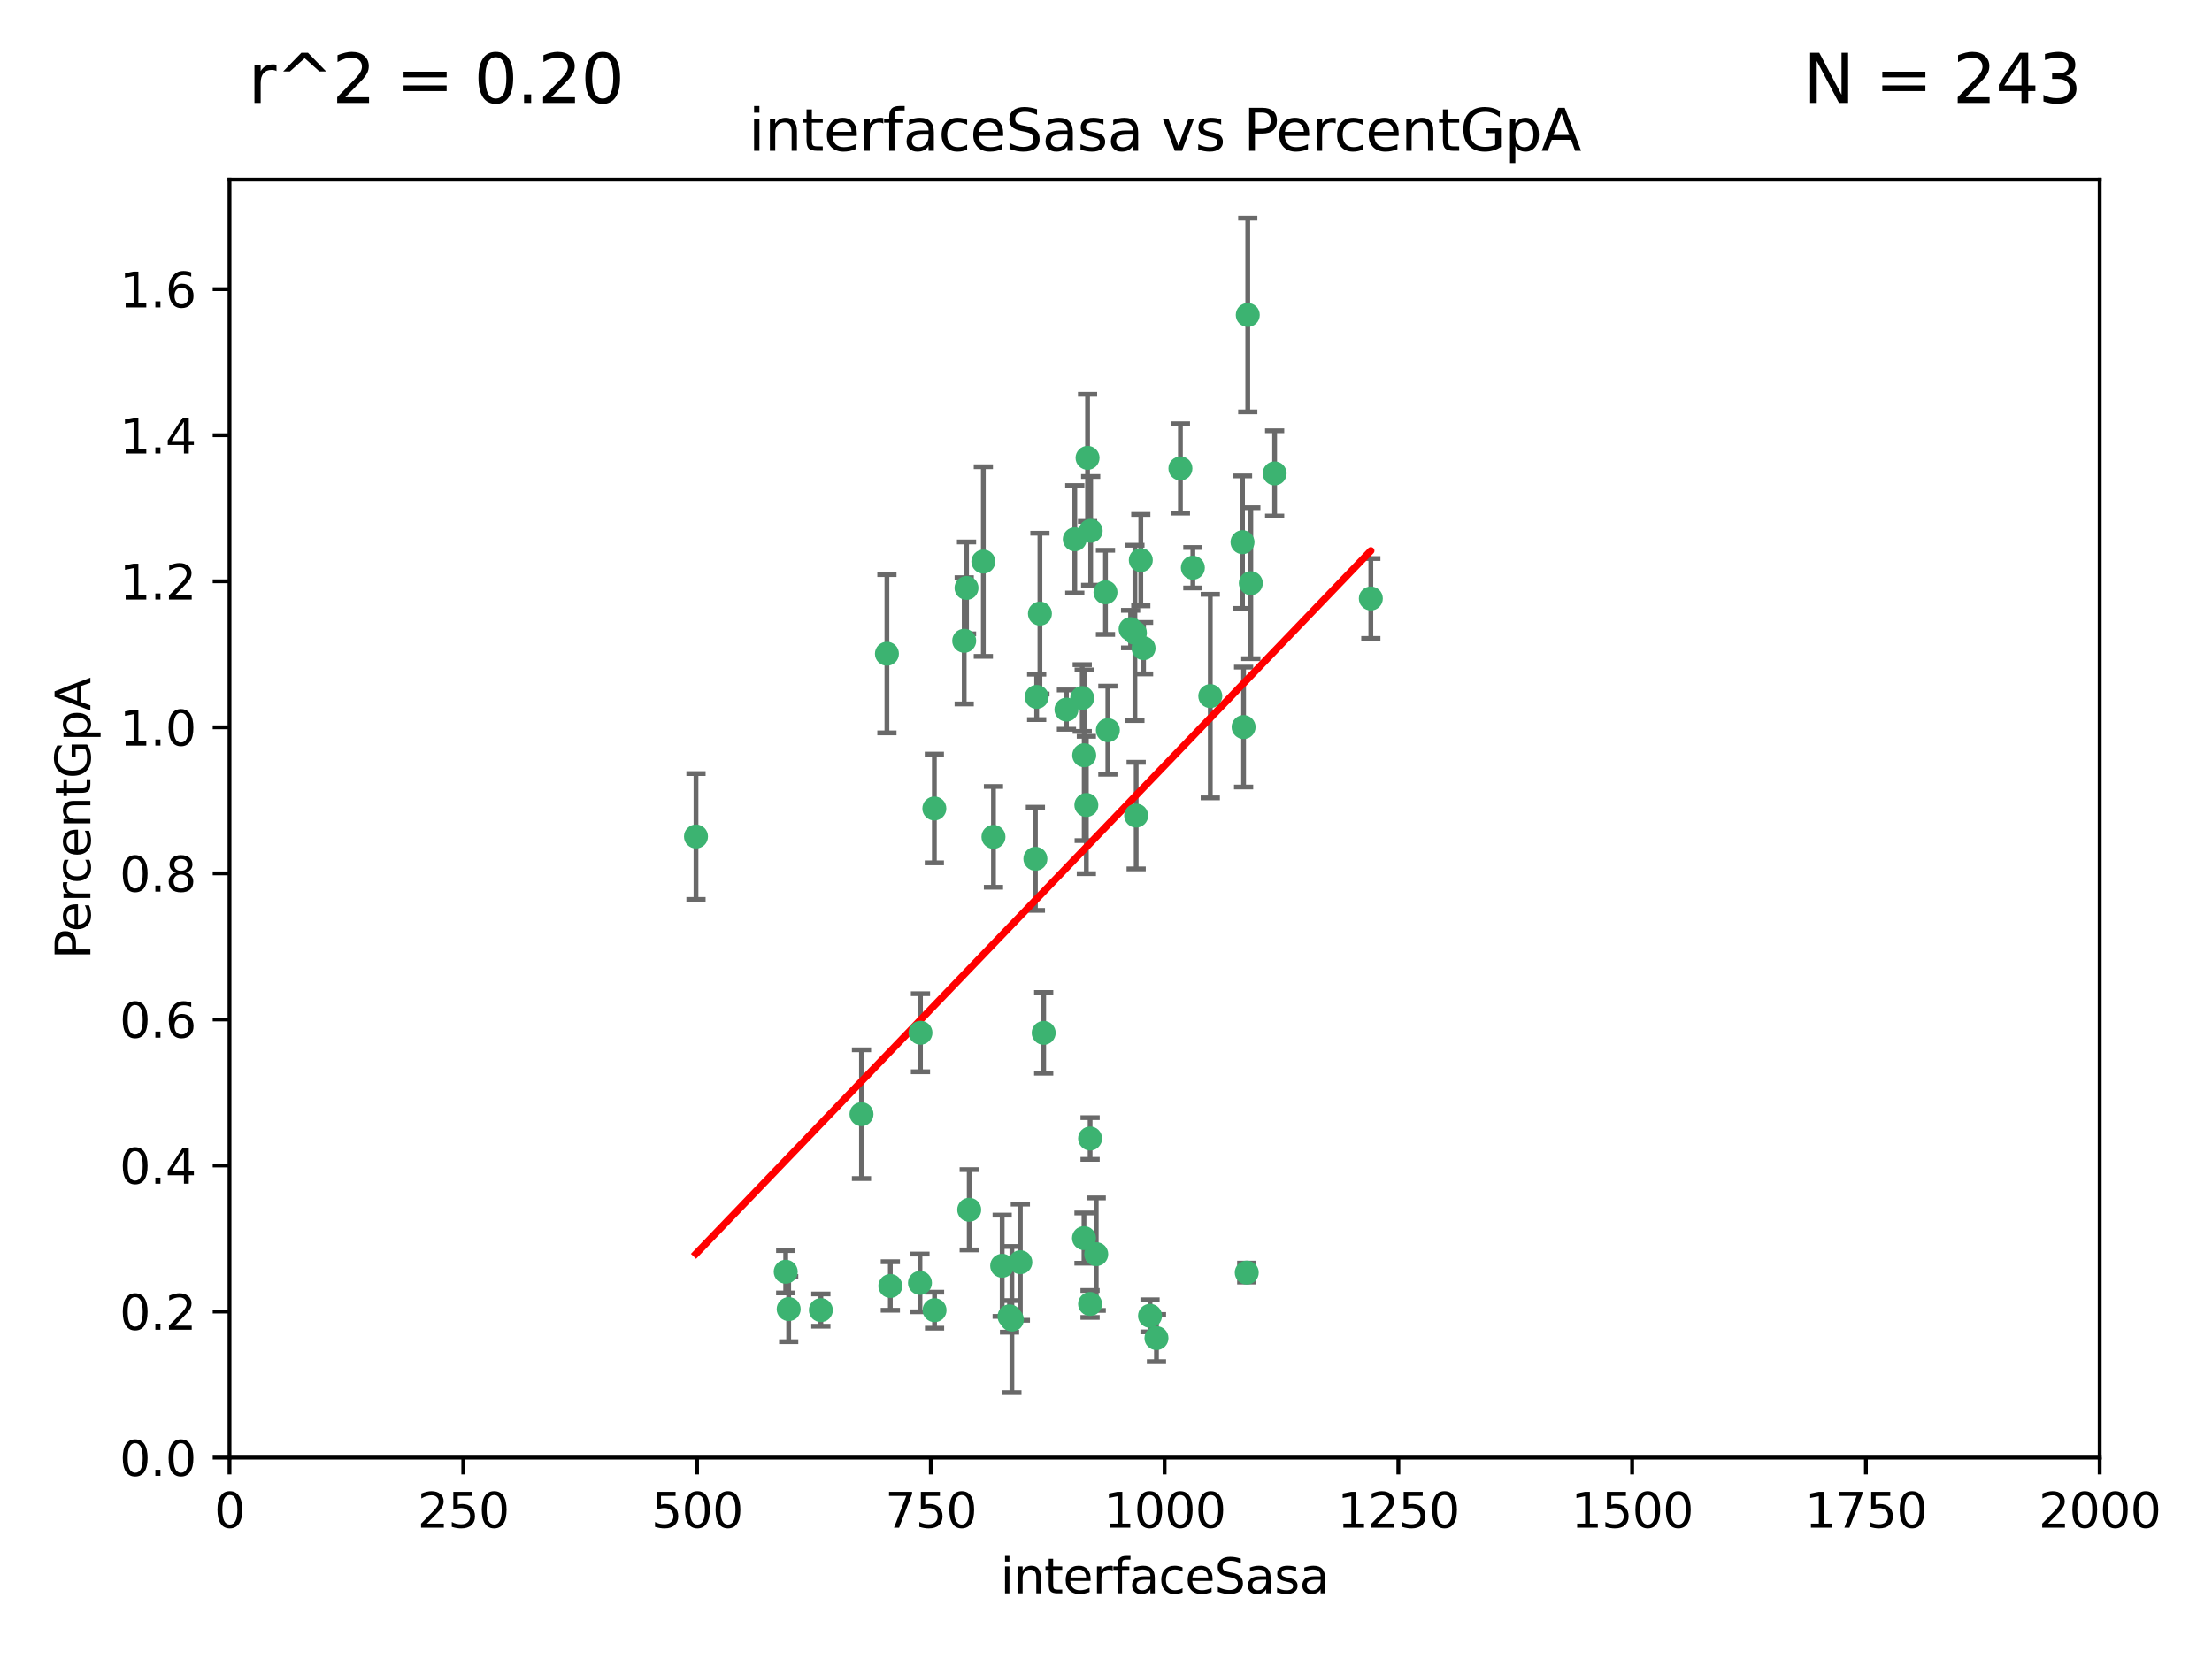<?xml version="1.0" encoding="utf-8" standalone="no"?>
<!DOCTYPE svg PUBLIC "-//W3C//DTD SVG 1.1//EN"
  "http://www.w3.org/Graphics/SVG/1.1/DTD/svg11.dtd">
<svg xmlns:xlink="http://www.w3.org/1999/xlink" width="460.8pt" height="345.6pt" viewBox="0 0 460.8 345.6" xmlns="http://www.w3.org/2000/svg" version="1.1">
 <defs>
  <style type="text/css">*{stroke-linejoin: round; stroke-linecap: butt}</style>
 </defs>
 <g id="figure_1">
  <g id="patch_1">
   <path d="M 0 345.6 
L 460.8 345.6 
L 460.8 0 
L 0 0 
z
" style="fill: #ffffff"/>
  </g>
  <g id="axes_1">
   <g id="patch_2">
    <path d="M 47.81 303.64 
L 437.4 303.64 
L 437.4 37.422 
L 47.81 37.422 
z
" style="fill: #ffffff"/>
   </g>
   <g id="PathCollection_1">
    <defs>
     <path id="m6bc118e1b3" d="M 0 1.118 
C 0.297 1.118 0.581 1 0.791 0.791 
C 1 0.581 1.118 0.297 1.118 0 
C 1.118 -0.297 1 -0.581 0.791 -0.791 
C 0.581 -1 0.297 -1.118 0 -1.118 
C -0.297 -1.118 -0.581 -1 -0.791 -0.791 
C -1 -0.581 -1.118 -0.297 -1.118 0 
C -1.118 0.297 -1 0.581 -0.791 0.791 
C -0.581 1 -0.297 1.118 0 1.118 
z
" style="stroke: #3cb371"/>
    </defs>
    <g clip-path="url(#p7300f1db4f)">
     <use xlink:href="#m6bc118e1b3" x="258.839" y="112.942" style="fill: #3cb371; stroke: #3cb371"/>
     <use xlink:href="#m6bc118e1b3" x="235.526" y="131.055" style="fill: #3cb371; stroke: #3cb371"/>
     <use xlink:href="#m6bc118e1b3" x="265.53" y="98.62" style="fill: #3cb371; stroke: #3cb371"/>
     <use xlink:href="#m6bc118e1b3" x="225.86" y="157.336" style="fill: #3cb371; stroke: #3cb371"/>
     <use xlink:href="#m6bc118e1b3" x="259.065" y="151.463" style="fill: #3cb371; stroke: #3cb371"/>
     <use xlink:href="#m6bc118e1b3" x="259.932" y="65.615" style="fill: #3cb371; stroke: #3cb371"/>
     <use xlink:href="#m6bc118e1b3" x="216.635" y="127.827" style="fill: #3cb371; stroke: #3cb371"/>
     <use xlink:href="#m6bc118e1b3" x="163.676" y="264.929" style="fill: #3cb371; stroke: #3cb371"/>
     <use xlink:href="#m6bc118e1b3" x="222.161" y="147.824" style="fill: #3cb371; stroke: #3cb371"/>
     <use xlink:href="#m6bc118e1b3" x="238.226" y="135.027" style="fill: #3cb371; stroke: #3cb371"/>
     <use xlink:href="#m6bc118e1b3" x="236.422" y="131.841" style="fill: #3cb371; stroke: #3cb371"/>
     <use xlink:href="#m6bc118e1b3" x="226.558" y="95.379" style="fill: #3cb371; stroke: #3cb371"/>
     <use xlink:href="#m6bc118e1b3" x="248.492" y="118.263" style="fill: #3cb371; stroke: #3cb371"/>
     <use xlink:href="#m6bc118e1b3" x="223.897" y="112.342" style="fill: #3cb371; stroke: #3cb371"/>
     <use xlink:href="#m6bc118e1b3" x="225.446" y="145.415" style="fill: #3cb371; stroke: #3cb371"/>
     <use xlink:href="#m6bc118e1b3" x="230.29" y="123.393" style="fill: #3cb371; stroke: #3cb371"/>
     <use xlink:href="#m6bc118e1b3" x="200.86" y="133.489" style="fill: #3cb371; stroke: #3cb371"/>
     <use xlink:href="#m6bc118e1b3" x="217.42" y="215.165" style="fill: #3cb371; stroke: #3cb371"/>
     <use xlink:href="#m6bc118e1b3" x="237.649" y="116.68" style="fill: #3cb371; stroke: #3cb371"/>
     <use xlink:href="#m6bc118e1b3" x="259.72" y="265.102" style="fill: #3cb371; stroke: #3cb371"/>
     <use xlink:href="#m6bc118e1b3" x="204.848" y="116.981" style="fill: #3cb371; stroke: #3cb371"/>
     <use xlink:href="#m6bc118e1b3" x="245.901" y="97.58" style="fill: #3cb371; stroke: #3cb371"/>
     <use xlink:href="#m6bc118e1b3" x="285.569" y="124.676" style="fill: #3cb371; stroke: #3cb371"/>
     <use xlink:href="#m6bc118e1b3" x="215.957" y="145.177" style="fill: #3cb371; stroke: #3cb371"/>
     <use xlink:href="#m6bc118e1b3" x="194.641" y="168.424" style="fill: #3cb371; stroke: #3cb371"/>
     <use xlink:href="#m6bc118e1b3" x="191.75" y="215.142" style="fill: #3cb371; stroke: #3cb371"/>
     <use xlink:href="#m6bc118e1b3" x="184.761" y="136.185" style="fill: #3cb371; stroke: #3cb371"/>
     <use xlink:href="#m6bc118e1b3" x="228.364" y="261.265" style="fill: #3cb371; stroke: #3cb371"/>
     <use xlink:href="#m6bc118e1b3" x="215.692" y="178.902" style="fill: #3cb371; stroke: #3cb371"/>
     <use xlink:href="#m6bc118e1b3" x="194.683" y="272.938" style="fill: #3cb371; stroke: #3cb371"/>
     <use xlink:href="#m6bc118e1b3" x="225.816" y="257.921" style="fill: #3cb371; stroke: #3cb371"/>
     <use xlink:href="#m6bc118e1b3" x="212.558" y="262.942" style="fill: #3cb371; stroke: #3cb371"/>
     <use xlink:href="#m6bc118e1b3" x="185.474" y="267.892" style="fill: #3cb371; stroke: #3cb371"/>
     <use xlink:href="#m6bc118e1b3" x="227.088" y="237.171" style="fill: #3cb371; stroke: #3cb371"/>
     <use xlink:href="#m6bc118e1b3" x="239.57" y="274.114" style="fill: #3cb371; stroke: #3cb371"/>
     <use xlink:href="#m6bc118e1b3" x="227.208" y="110.578" style="fill: #3cb371; stroke: #3cb371"/>
     <use xlink:href="#m6bc118e1b3" x="260.569" y="121.483" style="fill: #3cb371; stroke: #3cb371"/>
     <use xlink:href="#m6bc118e1b3" x="227.082" y="271.638" style="fill: #3cb371; stroke: #3cb371"/>
     <use xlink:href="#m6bc118e1b3" x="191.645" y="267.254" style="fill: #3cb371; stroke: #3cb371"/>
     <use xlink:href="#m6bc118e1b3" x="230.787" y="152.109" style="fill: #3cb371; stroke: #3cb371"/>
     <use xlink:href="#m6bc118e1b3" x="210.3" y="274.228" style="fill: #3cb371; stroke: #3cb371"/>
     <use xlink:href="#m6bc118e1b3" x="236.683" y="169.904" style="fill: #3cb371; stroke: #3cb371"/>
     <use xlink:href="#m6bc118e1b3" x="206.956" y="174.337" style="fill: #3cb371; stroke: #3cb371"/>
     <use xlink:href="#m6bc118e1b3" x="240.91" y="278.754" style="fill: #3cb371; stroke: #3cb371"/>
     <use xlink:href="#m6bc118e1b3" x="210.795" y="274.885" style="fill: #3cb371; stroke: #3cb371"/>
     <use xlink:href="#m6bc118e1b3" x="179.464" y="232.104" style="fill: #3cb371; stroke: #3cb371"/>
     <use xlink:href="#m6bc118e1b3" x="164.297" y="272.713" style="fill: #3cb371; stroke: #3cb371"/>
     <use xlink:href="#m6bc118e1b3" x="226.307" y="167.694" style="fill: #3cb371; stroke: #3cb371"/>
     <use xlink:href="#m6bc118e1b3" x="201.345" y="122.472" style="fill: #3cb371; stroke: #3cb371"/>
     <use xlink:href="#m6bc118e1b3" x="252.125" y="145.01" style="fill: #3cb371; stroke: #3cb371"/>
     <use xlink:href="#m6bc118e1b3" x="208.769" y="263.683" style="fill: #3cb371; stroke: #3cb371"/>
     <use xlink:href="#m6bc118e1b3" x="201.905" y="252.017" style="fill: #3cb371; stroke: #3cb371"/>
     <use xlink:href="#m6bc118e1b3" x="171" y="272.919" style="fill: #3cb371; stroke: #3cb371"/>
     <use xlink:href="#m6bc118e1b3" x="144.987" y="174.262" style="fill: #3cb371; stroke: #3cb371"/>
    </g>
   </g>
   <g id="matplotlib.axis_1">
    <g id="xtick_1">
     <g id="line2d_1">
      <defs>
       <path id="m92751b251f" d="M 0 0 
L 0 3.5 
" style="stroke: #000000; stroke-width: 0.8"/>
      </defs>
      <g>
       <use xlink:href="#m92751b251f" x="47.81" y="303.64" style="stroke: #000000; stroke-width: 0.8"/>
      </g>
     </g>
     <g id="text_1">
      <!-- 0 -->
      <g transform="translate(44.629 318.238)scale(0.1 -0.1)">
       <defs>
        <path id="DejaVuSans-30" d="M 2034 4250 
Q 1547 4250 1301 3770 
Q 1056 3291 1056 2328 
Q 1056 1369 1301 889 
Q 1547 409 2034 409 
Q 2525 409 2770 889 
Q 3016 1369 3016 2328 
Q 3016 3291 2770 3770 
Q 2525 4250 2034 4250 
z
M 2034 4750 
Q 2819 4750 3233 4129 
Q 3647 3509 3647 2328 
Q 3647 1150 3233 529 
Q 2819 -91 2034 -91 
Q 1250 -91 836 529 
Q 422 1150 422 2328 
Q 422 3509 836 4129 
Q 1250 4750 2034 4750 
z
" transform="scale(0.016)"/>
       </defs>
       <use xlink:href="#DejaVuSans-30"/>
      </g>
     </g>
    </g>
    <g id="xtick_2">
     <g id="line2d_2">
      <g>
       <use xlink:href="#m92751b251f" x="96.509" y="303.64" style="stroke: #000000; stroke-width: 0.8"/>
      </g>
     </g>
     <g id="text_2">
      <!-- 250 -->
      <g transform="translate(86.965 318.238)scale(0.1 -0.1)">
       <defs>
        <path id="DejaVuSans-32" d="M 1228 531 
L 3431 531 
L 3431 0 
L 469 0 
L 469 531 
Q 828 903 1448 1529 
Q 2069 2156 2228 2338 
Q 2531 2678 2651 2914 
Q 2772 3150 2772 3378 
Q 2772 3750 2511 3984 
Q 2250 4219 1831 4219 
Q 1534 4219 1204 4116 
Q 875 4013 500 3803 
L 500 4441 
Q 881 4594 1212 4672 
Q 1544 4750 1819 4750 
Q 2544 4750 2975 4387 
Q 3406 4025 3406 3419 
Q 3406 3131 3298 2873 
Q 3191 2616 2906 2266 
Q 2828 2175 2409 1742 
Q 1991 1309 1228 531 
z
" transform="scale(0.016)"/>
        <path id="DejaVuSans-35" d="M 691 4666 
L 3169 4666 
L 3169 4134 
L 1269 4134 
L 1269 2991 
Q 1406 3038 1543 3061 
Q 1681 3084 1819 3084 
Q 2600 3084 3056 2656 
Q 3513 2228 3513 1497 
Q 3513 744 3044 326 
Q 2575 -91 1722 -91 
Q 1428 -91 1123 -41 
Q 819 9 494 109 
L 494 744 
Q 775 591 1075 516 
Q 1375 441 1709 441 
Q 2250 441 2565 725 
Q 2881 1009 2881 1497 
Q 2881 1984 2565 2268 
Q 2250 2553 1709 2553 
Q 1456 2553 1204 2497 
Q 953 2441 691 2322 
L 691 4666 
z
" transform="scale(0.016)"/>
       </defs>
       <use xlink:href="#DejaVuSans-32"/>
       <use xlink:href="#DejaVuSans-35" x="63.623"/>
       <use xlink:href="#DejaVuSans-30" x="127.246"/>
      </g>
     </g>
    </g>
    <g id="xtick_3">
     <g id="line2d_3">
      <g>
       <use xlink:href="#m92751b251f" x="145.208" y="303.64" style="stroke: #000000; stroke-width: 0.8"/>
      </g>
     </g>
     <g id="text_3">
      <!-- 500 -->
      <g transform="translate(135.664 318.238)scale(0.1 -0.1)">
       <use xlink:href="#DejaVuSans-35"/>
       <use xlink:href="#DejaVuSans-30" x="63.623"/>
       <use xlink:href="#DejaVuSans-30" x="127.246"/>
      </g>
     </g>
    </g>
    <g id="xtick_4">
     <g id="line2d_4">
      <g>
       <use xlink:href="#m92751b251f" x="193.906" y="303.64" style="stroke: #000000; stroke-width: 0.8"/>
      </g>
     </g>
     <g id="text_4">
      <!-- 750 -->
      <g transform="translate(184.363 318.238)scale(0.1 -0.1)">
       <defs>
        <path id="DejaVuSans-37" d="M 525 4666 
L 3525 4666 
L 3525 4397 
L 1831 0 
L 1172 0 
L 2766 4134 
L 525 4134 
L 525 4666 
z
" transform="scale(0.016)"/>
       </defs>
       <use xlink:href="#DejaVuSans-37"/>
       <use xlink:href="#DejaVuSans-35" x="63.623"/>
       <use xlink:href="#DejaVuSans-30" x="127.246"/>
      </g>
     </g>
    </g>
    <g id="xtick_5">
     <g id="line2d_5">
      <g>
       <use xlink:href="#m92751b251f" x="242.605" y="303.64" style="stroke: #000000; stroke-width: 0.8"/>
      </g>
     </g>
     <g id="text_5">
      <!-- 1000 -->
      <g transform="translate(229.88 318.238)scale(0.1 -0.1)">
       <defs>
        <path id="DejaVuSans-31" d="M 794 531 
L 1825 531 
L 1825 4091 
L 703 3866 
L 703 4441 
L 1819 4666 
L 2450 4666 
L 2450 531 
L 3481 531 
L 3481 0 
L 794 0 
L 794 531 
z
" transform="scale(0.016)"/>
       </defs>
       <use xlink:href="#DejaVuSans-31"/>
       <use xlink:href="#DejaVuSans-30" x="63.623"/>
       <use xlink:href="#DejaVuSans-30" x="127.246"/>
       <use xlink:href="#DejaVuSans-30" x="190.869"/>
      </g>
     </g>
    </g>
    <g id="xtick_6">
     <g id="line2d_6">
      <g>
       <use xlink:href="#m92751b251f" x="291.304" y="303.64" style="stroke: #000000; stroke-width: 0.8"/>
      </g>
     </g>
     <g id="text_6">
      <!-- 1250 -->
      <g transform="translate(278.579 318.238)scale(0.1 -0.1)">
       <use xlink:href="#DejaVuSans-31"/>
       <use xlink:href="#DejaVuSans-32" x="63.623"/>
       <use xlink:href="#DejaVuSans-35" x="127.246"/>
       <use xlink:href="#DejaVuSans-30" x="190.869"/>
      </g>
     </g>
    </g>
    <g id="xtick_7">
     <g id="line2d_7">
      <g>
       <use xlink:href="#m92751b251f" x="340.002" y="303.64" style="stroke: #000000; stroke-width: 0.8"/>
      </g>
     </g>
     <g id="text_7">
      <!-- 1500 -->
      <g transform="translate(327.277 318.238)scale(0.1 -0.1)">
       <use xlink:href="#DejaVuSans-31"/>
       <use xlink:href="#DejaVuSans-35" x="63.623"/>
       <use xlink:href="#DejaVuSans-30" x="127.246"/>
       <use xlink:href="#DejaVuSans-30" x="190.869"/>
      </g>
     </g>
    </g>
    <g id="xtick_8">
     <g id="line2d_8">
      <g>
       <use xlink:href="#m92751b251f" x="388.701" y="303.64" style="stroke: #000000; stroke-width: 0.8"/>
      </g>
     </g>
     <g id="text_8">
      <!-- 1750 -->
      <g transform="translate(375.976 318.238)scale(0.1 -0.1)">
       <use xlink:href="#DejaVuSans-31"/>
       <use xlink:href="#DejaVuSans-37" x="63.623"/>
       <use xlink:href="#DejaVuSans-35" x="127.246"/>
       <use xlink:href="#DejaVuSans-30" x="190.869"/>
      </g>
     </g>
    </g>
    <g id="xtick_9">
     <g id="line2d_9">
      <g>
       <use xlink:href="#m92751b251f" x="437.4" y="303.64" style="stroke: #000000; stroke-width: 0.8"/>
      </g>
     </g>
     <g id="text_9">
      <!-- 2000 -->
      <g transform="translate(424.675 318.238)scale(0.1 -0.1)">
       <use xlink:href="#DejaVuSans-32"/>
       <use xlink:href="#DejaVuSans-30" x="63.623"/>
       <use xlink:href="#DejaVuSans-30" x="127.246"/>
       <use xlink:href="#DejaVuSans-30" x="190.869"/>
      </g>
     </g>
    </g>
    <g id="text_10">
     <!-- interfaceSasa -->
     <g transform="translate(208.398 331.917)scale(0.1 -0.1)">
      <defs>
       <path id="DejaVuSans-69" d="M 603 3500 
L 1178 3500 
L 1178 0 
L 603 0 
L 603 3500 
z
M 603 4863 
L 1178 4863 
L 1178 4134 
L 603 4134 
L 603 4863 
z
" transform="scale(0.016)"/>
       <path id="DejaVuSans-6e" d="M 3513 2113 
L 3513 0 
L 2938 0 
L 2938 2094 
Q 2938 2591 2744 2837 
Q 2550 3084 2163 3084 
Q 1697 3084 1428 2787 
Q 1159 2491 1159 1978 
L 1159 0 
L 581 0 
L 581 3500 
L 1159 3500 
L 1159 2956 
Q 1366 3272 1645 3428 
Q 1925 3584 2291 3584 
Q 2894 3584 3203 3211 
Q 3513 2838 3513 2113 
z
" transform="scale(0.016)"/>
       <path id="DejaVuSans-74" d="M 1172 4494 
L 1172 3500 
L 2356 3500 
L 2356 3053 
L 1172 3053 
L 1172 1153 
Q 1172 725 1289 603 
Q 1406 481 1766 481 
L 2356 481 
L 2356 0 
L 1766 0 
Q 1100 0 847 248 
Q 594 497 594 1153 
L 594 3053 
L 172 3053 
L 172 3500 
L 594 3500 
L 594 4494 
L 1172 4494 
z
" transform="scale(0.016)"/>
       <path id="DejaVuSans-65" d="M 3597 1894 
L 3597 1613 
L 953 1613 
Q 991 1019 1311 708 
Q 1631 397 2203 397 
Q 2534 397 2845 478 
Q 3156 559 3463 722 
L 3463 178 
Q 3153 47 2828 -22 
Q 2503 -91 2169 -91 
Q 1331 -91 842 396 
Q 353 884 353 1716 
Q 353 2575 817 3079 
Q 1281 3584 2069 3584 
Q 2775 3584 3186 3129 
Q 3597 2675 3597 1894 
z
M 3022 2063 
Q 3016 2534 2758 2815 
Q 2500 3097 2075 3097 
Q 1594 3097 1305 2825 
Q 1016 2553 972 2059 
L 3022 2063 
z
" transform="scale(0.016)"/>
       <path id="DejaVuSans-72" d="M 2631 2963 
Q 2534 3019 2420 3045 
Q 2306 3072 2169 3072 
Q 1681 3072 1420 2755 
Q 1159 2438 1159 1844 
L 1159 0 
L 581 0 
L 581 3500 
L 1159 3500 
L 1159 2956 
Q 1341 3275 1631 3429 
Q 1922 3584 2338 3584 
Q 2397 3584 2469 3576 
Q 2541 3569 2628 3553 
L 2631 2963 
z
" transform="scale(0.016)"/>
       <path id="DejaVuSans-66" d="M 2375 4863 
L 2375 4384 
L 1825 4384 
Q 1516 4384 1395 4259 
Q 1275 4134 1275 3809 
L 1275 3500 
L 2222 3500 
L 2222 3053 
L 1275 3053 
L 1275 0 
L 697 0 
L 697 3053 
L 147 3053 
L 147 3500 
L 697 3500 
L 697 3744 
Q 697 4328 969 4595 
Q 1241 4863 1831 4863 
L 2375 4863 
z
" transform="scale(0.016)"/>
       <path id="DejaVuSans-61" d="M 2194 1759 
Q 1497 1759 1228 1600 
Q 959 1441 959 1056 
Q 959 750 1161 570 
Q 1363 391 1709 391 
Q 2188 391 2477 730 
Q 2766 1069 2766 1631 
L 2766 1759 
L 2194 1759 
z
M 3341 1997 
L 3341 0 
L 2766 0 
L 2766 531 
Q 2569 213 2275 61 
Q 1981 -91 1556 -91 
Q 1019 -91 701 211 
Q 384 513 384 1019 
Q 384 1609 779 1909 
Q 1175 2209 1959 2209 
L 2766 2209 
L 2766 2266 
Q 2766 2663 2505 2880 
Q 2244 3097 1772 3097 
Q 1472 3097 1187 3025 
Q 903 2953 641 2809 
L 641 3341 
Q 956 3463 1253 3523 
Q 1550 3584 1831 3584 
Q 2591 3584 2966 3190 
Q 3341 2797 3341 1997 
z
" transform="scale(0.016)"/>
       <path id="DejaVuSans-63" d="M 3122 3366 
L 3122 2828 
Q 2878 2963 2633 3030 
Q 2388 3097 2138 3097 
Q 1578 3097 1268 2742 
Q 959 2388 959 1747 
Q 959 1106 1268 751 
Q 1578 397 2138 397 
Q 2388 397 2633 464 
Q 2878 531 3122 666 
L 3122 134 
Q 2881 22 2623 -34 
Q 2366 -91 2075 -91 
Q 1284 -91 818 406 
Q 353 903 353 1747 
Q 353 2603 823 3093 
Q 1294 3584 2113 3584 
Q 2378 3584 2631 3529 
Q 2884 3475 3122 3366 
z
" transform="scale(0.016)"/>
       <path id="DejaVuSans-53" d="M 3425 4513 
L 3425 3897 
Q 3066 4069 2747 4153 
Q 2428 4238 2131 4238 
Q 1616 4238 1336 4038 
Q 1056 3838 1056 3469 
Q 1056 3159 1242 3001 
Q 1428 2844 1947 2747 
L 2328 2669 
Q 3034 2534 3370 2195 
Q 3706 1856 3706 1288 
Q 3706 609 3251 259 
Q 2797 -91 1919 -91 
Q 1588 -91 1214 -16 
Q 841 59 441 206 
L 441 856 
Q 825 641 1194 531 
Q 1563 422 1919 422 
Q 2459 422 2753 634 
Q 3047 847 3047 1241 
Q 3047 1584 2836 1778 
Q 2625 1972 2144 2069 
L 1759 2144 
Q 1053 2284 737 2584 
Q 422 2884 422 3419 
Q 422 4038 858 4394 
Q 1294 4750 2059 4750 
Q 2388 4750 2728 4690 
Q 3069 4631 3425 4513 
z
" transform="scale(0.016)"/>
       <path id="DejaVuSans-73" d="M 2834 3397 
L 2834 2853 
Q 2591 2978 2328 3040 
Q 2066 3103 1784 3103 
Q 1356 3103 1142 2972 
Q 928 2841 928 2578 
Q 928 2378 1081 2264 
Q 1234 2150 1697 2047 
L 1894 2003 
Q 2506 1872 2764 1633 
Q 3022 1394 3022 966 
Q 3022 478 2636 193 
Q 2250 -91 1575 -91 
Q 1294 -91 989 -36 
Q 684 19 347 128 
L 347 722 
Q 666 556 975 473 
Q 1284 391 1588 391 
Q 1994 391 2212 530 
Q 2431 669 2431 922 
Q 2431 1156 2273 1281 
Q 2116 1406 1581 1522 
L 1381 1569 
Q 847 1681 609 1914 
Q 372 2147 372 2553 
Q 372 3047 722 3315 
Q 1072 3584 1716 3584 
Q 2034 3584 2315 3537 
Q 2597 3491 2834 3397 
z
" transform="scale(0.016)"/>
      </defs>
      <use xlink:href="#DejaVuSans-69"/>
      <use xlink:href="#DejaVuSans-6e" x="27.783"/>
      <use xlink:href="#DejaVuSans-74" x="91.162"/>
      <use xlink:href="#DejaVuSans-65" x="130.371"/>
      <use xlink:href="#DejaVuSans-72" x="191.895"/>
      <use xlink:href="#DejaVuSans-66" x="233.008"/>
      <use xlink:href="#DejaVuSans-61" x="268.213"/>
      <use xlink:href="#DejaVuSans-63" x="329.492"/>
      <use xlink:href="#DejaVuSans-65" x="384.473"/>
      <use xlink:href="#DejaVuSans-53" x="445.996"/>
      <use xlink:href="#DejaVuSans-61" x="509.473"/>
      <use xlink:href="#DejaVuSans-73" x="570.752"/>
      <use xlink:href="#DejaVuSans-61" x="622.852"/>
     </g>
    </g>
   </g>
   <g id="matplotlib.axis_2">
    <g id="ytick_1">
     <g id="line2d_10">
      <defs>
       <path id="m44e8c80b5b" d="M 0 0 
L -3.5 0 
" style="stroke: #000000; stroke-width: 0.8"/>
      </defs>
      <g>
       <use xlink:href="#m44e8c80b5b" x="47.81" y="303.64" style="stroke: #000000; stroke-width: 0.8"/>
      </g>
     </g>
     <g id="text_11">
      <!-- 0.0 -->
      <g transform="translate(24.907 307.439)scale(0.1 -0.1)">
       <defs>
        <path id="DejaVuSans-2e" d="M 684 794 
L 1344 794 
L 1344 0 
L 684 0 
L 684 794 
z
" transform="scale(0.016)"/>
       </defs>
       <use xlink:href="#DejaVuSans-30"/>
       <use xlink:href="#DejaVuSans-2e" x="63.623"/>
       <use xlink:href="#DejaVuSans-30" x="95.41"/>
      </g>
     </g>
    </g>
    <g id="ytick_2">
     <g id="line2d_11">
      <g>
       <use xlink:href="#m44e8c80b5b" x="47.81" y="273.215" style="stroke: #000000; stroke-width: 0.8"/>
      </g>
     </g>
     <g id="text_12">
      <!-- 0.2 -->
      <g transform="translate(24.907 277.014)scale(0.1 -0.1)">
       <use xlink:href="#DejaVuSans-30"/>
       <use xlink:href="#DejaVuSans-2e" x="63.623"/>
       <use xlink:href="#DejaVuSans-32" x="95.41"/>
      </g>
     </g>
    </g>
    <g id="ytick_3">
     <g id="line2d_12">
      <g>
       <use xlink:href="#m44e8c80b5b" x="47.81" y="242.79" style="stroke: #000000; stroke-width: 0.8"/>
      </g>
     </g>
     <g id="text_13">
      <!-- 0.4 -->
      <g transform="translate(24.907 246.589)scale(0.1 -0.1)">
       <defs>
        <path id="DejaVuSans-34" d="M 2419 4116 
L 825 1625 
L 2419 1625 
L 2419 4116 
z
M 2253 4666 
L 3047 4666 
L 3047 1625 
L 3713 1625 
L 3713 1100 
L 3047 1100 
L 3047 0 
L 2419 0 
L 2419 1100 
L 313 1100 
L 313 1709 
L 2253 4666 
z
" transform="scale(0.016)"/>
       </defs>
       <use xlink:href="#DejaVuSans-30"/>
       <use xlink:href="#DejaVuSans-2e" x="63.623"/>
       <use xlink:href="#DejaVuSans-34" x="95.41"/>
      </g>
     </g>
    </g>
    <g id="ytick_4">
     <g id="line2d_13">
      <g>
       <use xlink:href="#m44e8c80b5b" x="47.81" y="212.365" style="stroke: #000000; stroke-width: 0.8"/>
      </g>
     </g>
     <g id="text_14">
      <!-- 0.6 -->
      <g transform="translate(24.907 216.164)scale(0.1 -0.1)">
       <defs>
        <path id="DejaVuSans-36" d="M 2113 2584 
Q 1688 2584 1439 2293 
Q 1191 2003 1191 1497 
Q 1191 994 1439 701 
Q 1688 409 2113 409 
Q 2538 409 2786 701 
Q 3034 994 3034 1497 
Q 3034 2003 2786 2293 
Q 2538 2584 2113 2584 
z
M 3366 4563 
L 3366 3988 
Q 3128 4100 2886 4159 
Q 2644 4219 2406 4219 
Q 1781 4219 1451 3797 
Q 1122 3375 1075 2522 
Q 1259 2794 1537 2939 
Q 1816 3084 2150 3084 
Q 2853 3084 3261 2657 
Q 3669 2231 3669 1497 
Q 3669 778 3244 343 
Q 2819 -91 2113 -91 
Q 1303 -91 875 529 
Q 447 1150 447 2328 
Q 447 3434 972 4092 
Q 1497 4750 2381 4750 
Q 2619 4750 2861 4703 
Q 3103 4656 3366 4563 
z
" transform="scale(0.016)"/>
       </defs>
       <use xlink:href="#DejaVuSans-30"/>
       <use xlink:href="#DejaVuSans-2e" x="63.623"/>
       <use xlink:href="#DejaVuSans-36" x="95.41"/>
      </g>
     </g>
    </g>
    <g id="ytick_5">
     <g id="line2d_14">
      <g>
       <use xlink:href="#m44e8c80b5b" x="47.81" y="181.94" style="stroke: #000000; stroke-width: 0.8"/>
      </g>
     </g>
     <g id="text_15">
      <!-- 0.8 -->
      <g transform="translate(24.907 185.739)scale(0.1 -0.1)">
       <defs>
        <path id="DejaVuSans-38" d="M 2034 2216 
Q 1584 2216 1326 1975 
Q 1069 1734 1069 1313 
Q 1069 891 1326 650 
Q 1584 409 2034 409 
Q 2484 409 2743 651 
Q 3003 894 3003 1313 
Q 3003 1734 2745 1975 
Q 2488 2216 2034 2216 
z
M 1403 2484 
Q 997 2584 770 2862 
Q 544 3141 544 3541 
Q 544 4100 942 4425 
Q 1341 4750 2034 4750 
Q 2731 4750 3128 4425 
Q 3525 4100 3525 3541 
Q 3525 3141 3298 2862 
Q 3072 2584 2669 2484 
Q 3125 2378 3379 2068 
Q 3634 1759 3634 1313 
Q 3634 634 3220 271 
Q 2806 -91 2034 -91 
Q 1263 -91 848 271 
Q 434 634 434 1313 
Q 434 1759 690 2068 
Q 947 2378 1403 2484 
z
M 1172 3481 
Q 1172 3119 1398 2916 
Q 1625 2713 2034 2713 
Q 2441 2713 2670 2916 
Q 2900 3119 2900 3481 
Q 2900 3844 2670 4047 
Q 2441 4250 2034 4250 
Q 1625 4250 1398 4047 
Q 1172 3844 1172 3481 
z
" transform="scale(0.016)"/>
       </defs>
       <use xlink:href="#DejaVuSans-30"/>
       <use xlink:href="#DejaVuSans-2e" x="63.623"/>
       <use xlink:href="#DejaVuSans-38" x="95.41"/>
      </g>
     </g>
    </g>
    <g id="ytick_6">
     <g id="line2d_15">
      <g>
       <use xlink:href="#m44e8c80b5b" x="47.81" y="151.515" style="stroke: #000000; stroke-width: 0.8"/>
      </g>
     </g>
     <g id="text_16">
      <!-- 1.0 -->
      <g transform="translate(24.907 155.315)scale(0.1 -0.1)">
       <use xlink:href="#DejaVuSans-31"/>
       <use xlink:href="#DejaVuSans-2e" x="63.623"/>
       <use xlink:href="#DejaVuSans-30" x="95.41"/>
      </g>
     </g>
    </g>
    <g id="ytick_7">
     <g id="line2d_16">
      <g>
       <use xlink:href="#m44e8c80b5b" x="47.81" y="121.09" style="stroke: #000000; stroke-width: 0.8"/>
      </g>
     </g>
     <g id="text_17">
      <!-- 1.2 -->
      <g transform="translate(24.907 124.89)scale(0.1 -0.1)">
       <use xlink:href="#DejaVuSans-31"/>
       <use xlink:href="#DejaVuSans-2e" x="63.623"/>
       <use xlink:href="#DejaVuSans-32" x="95.41"/>
      </g>
     </g>
    </g>
    <g id="ytick_8">
     <g id="line2d_17">
      <g>
       <use xlink:href="#m44e8c80b5b" x="47.81" y="90.665" style="stroke: #000000; stroke-width: 0.8"/>
      </g>
     </g>
     <g id="text_18">
      <!-- 1.4 -->
      <g transform="translate(24.907 94.465)scale(0.1 -0.1)">
       <use xlink:href="#DejaVuSans-31"/>
       <use xlink:href="#DejaVuSans-2e" x="63.623"/>
       <use xlink:href="#DejaVuSans-34" x="95.41"/>
      </g>
     </g>
    </g>
    <g id="ytick_9">
     <g id="line2d_18">
      <g>
       <use xlink:href="#m44e8c80b5b" x="47.81" y="60.241" style="stroke: #000000; stroke-width: 0.8"/>
      </g>
     </g>
     <g id="text_19">
      <!-- 1.6 -->
      <g transform="translate(24.907 64.04)scale(0.1 -0.1)">
       <use xlink:href="#DejaVuSans-31"/>
       <use xlink:href="#DejaVuSans-2e" x="63.623"/>
       <use xlink:href="#DejaVuSans-36" x="95.41"/>
      </g>
     </g>
    </g>
    <g id="text_20">
     <!-- PercentGpA -->
     <g transform="translate(18.827 199.807)rotate(-90)scale(0.1 -0.1)">
      <defs>
       <path id="DejaVuSans-50" d="M 1259 4147 
L 1259 2394 
L 2053 2394 
Q 2494 2394 2734 2622 
Q 2975 2850 2975 3272 
Q 2975 3691 2734 3919 
Q 2494 4147 2053 4147 
L 1259 4147 
z
M 628 4666 
L 2053 4666 
Q 2838 4666 3239 4311 
Q 3641 3956 3641 3272 
Q 3641 2581 3239 2228 
Q 2838 1875 2053 1875 
L 1259 1875 
L 1259 0 
L 628 0 
L 628 4666 
z
" transform="scale(0.016)"/>
       <path id="DejaVuSans-47" d="M 3809 666 
L 3809 1919 
L 2778 1919 
L 2778 2438 
L 4434 2438 
L 4434 434 
Q 4069 175 3628 42 
Q 3188 -91 2688 -91 
Q 1594 -91 976 548 
Q 359 1188 359 2328 
Q 359 3472 976 4111 
Q 1594 4750 2688 4750 
Q 3144 4750 3555 4637 
Q 3966 4525 4313 4306 
L 4313 3634 
Q 3963 3931 3569 4081 
Q 3175 4231 2741 4231 
Q 1884 4231 1454 3753 
Q 1025 3275 1025 2328 
Q 1025 1384 1454 906 
Q 1884 428 2741 428 
Q 3075 428 3337 486 
Q 3600 544 3809 666 
z
" transform="scale(0.016)"/>
       <path id="DejaVuSans-70" d="M 1159 525 
L 1159 -1331 
L 581 -1331 
L 581 3500 
L 1159 3500 
L 1159 2969 
Q 1341 3281 1617 3432 
Q 1894 3584 2278 3584 
Q 2916 3584 3314 3078 
Q 3713 2572 3713 1747 
Q 3713 922 3314 415 
Q 2916 -91 2278 -91 
Q 1894 -91 1617 61 
Q 1341 213 1159 525 
z
M 3116 1747 
Q 3116 2381 2855 2742 
Q 2594 3103 2138 3103 
Q 1681 3103 1420 2742 
Q 1159 2381 1159 1747 
Q 1159 1113 1420 752 
Q 1681 391 2138 391 
Q 2594 391 2855 752 
Q 3116 1113 3116 1747 
z
" transform="scale(0.016)"/>
       <path id="DejaVuSans-41" d="M 2188 4044 
L 1331 1722 
L 3047 1722 
L 2188 4044 
z
M 1831 4666 
L 2547 4666 
L 4325 0 
L 3669 0 
L 3244 1197 
L 1141 1197 
L 716 0 
L 50 0 
L 1831 4666 
z
" transform="scale(0.016)"/>
      </defs>
      <use xlink:href="#DejaVuSans-50"/>
      <use xlink:href="#DejaVuSans-65" x="56.678"/>
      <use xlink:href="#DejaVuSans-72" x="118.201"/>
      <use xlink:href="#DejaVuSans-63" x="157.064"/>
      <use xlink:href="#DejaVuSans-65" x="212.045"/>
      <use xlink:href="#DejaVuSans-6e" x="273.568"/>
      <use xlink:href="#DejaVuSans-74" x="336.947"/>
      <use xlink:href="#DejaVuSans-47" x="376.156"/>
      <use xlink:href="#DejaVuSans-70" x="453.646"/>
      <use xlink:href="#DejaVuSans-41" x="517.123"/>
     </g>
    </g>
   </g>
   <g id="LineCollection_1">
    <path d="M 258.839 126.749 
L 258.839 99.136 
" clip-path="url(#p7300f1db4f)" style="fill: none; stroke: #696969"/>
    <path d="M 235.526 134.965 
L 235.526 127.145 
" clip-path="url(#p7300f1db4f)" style="fill: none; stroke: #696969"/>
    <path d="M 265.53 107.507 
L 265.53 89.732 
" clip-path="url(#p7300f1db4f)" style="fill: none; stroke: #696969"/>
    <path d="M 225.86 175.112 
L 225.86 139.559 
" clip-path="url(#p7300f1db4f)" style="fill: none; stroke: #696969"/>
    <path d="M 259.065 163.951 
L 259.065 138.975 
" clip-path="url(#p7300f1db4f)" style="fill: none; stroke: #696969"/>
    <path d="M 259.932 85.786 
L 259.932 45.445 
" clip-path="url(#p7300f1db4f)" style="fill: none; stroke: #696969"/>
    <path d="M 216.635 144.574 
L 216.635 111.081 
" clip-path="url(#p7300f1db4f)" style="fill: none; stroke: #696969"/>
    <path d="M 163.676 269.347 
L 163.676 260.51 
" clip-path="url(#p7300f1db4f)" style="fill: none; stroke: #696969"/>
    <path d="M 222.161 151.915 
L 222.161 143.733 
" clip-path="url(#p7300f1db4f)" style="fill: none; stroke: #696969"/>
    <path d="M 238.226 140.389 
L 238.226 129.666 
" clip-path="url(#p7300f1db4f)" style="fill: none; stroke: #696969"/>
    <path d="M 236.422 150.099 
L 236.422 113.583 
" clip-path="url(#p7300f1db4f)" style="fill: none; stroke: #696969"/>
    <path d="M 226.558 108.623 
L 226.558 82.135 
" clip-path="url(#p7300f1db4f)" style="fill: none; stroke: #696969"/>
    <path d="M 248.492 122.479 
L 248.492 114.047 
" clip-path="url(#p7300f1db4f)" style="fill: none; stroke: #696969"/>
    <path d="M 223.897 123.537 
L 223.897 101.147 
" clip-path="url(#p7300f1db4f)" style="fill: none; stroke: #696969"/>
    <path d="M 225.446 152.367 
L 225.446 138.462 
" clip-path="url(#p7300f1db4f)" style="fill: none; stroke: #696969"/>
    <path d="M 230.29 132.157 
L 230.29 114.628 
" clip-path="url(#p7300f1db4f)" style="fill: none; stroke: #696969"/>
    <path d="M 200.86 146.643 
L 200.86 120.334 
" clip-path="url(#p7300f1db4f)" style="fill: none; stroke: #696969"/>
    <path d="M 217.42 223.575 
L 217.42 206.755 
" clip-path="url(#p7300f1db4f)" style="fill: none; stroke: #696969"/>
    <path d="M 237.649 126.199 
L 237.649 107.162 
" clip-path="url(#p7300f1db4f)" style="fill: none; stroke: #696969"/>
    <path d="M 259.72 267.074 
L 259.72 263.13 
" clip-path="url(#p7300f1db4f)" style="fill: none; stroke: #696969"/>
    <path d="M 204.848 136.737 
L 204.848 97.225 
" clip-path="url(#p7300f1db4f)" style="fill: none; stroke: #696969"/>
    <path d="M 245.901 106.886 
L 245.901 88.275 
" clip-path="url(#p7300f1db4f)" style="fill: none; stroke: #696969"/>
    <path d="M 285.569 133.004 
L 285.569 116.348 
" clip-path="url(#p7300f1db4f)" style="fill: none; stroke: #696969"/>
    <path d="M 215.957 149.907 
L 215.957 140.447 
" clip-path="url(#p7300f1db4f)" style="fill: none; stroke: #696969"/>
    <path d="M 194.641 179.748 
L 194.641 157.1 
" clip-path="url(#p7300f1db4f)" style="fill: none; stroke: #696969"/>
    <path d="M 191.75 223.271 
L 191.75 207.014 
" clip-path="url(#p7300f1db4f)" style="fill: none; stroke: #696969"/>
    <path d="M 184.761 152.678 
L 184.761 119.692 
" clip-path="url(#p7300f1db4f)" style="fill: none; stroke: #696969"/>
    <path d="M 228.364 272.984 
L 228.364 249.546 
" clip-path="url(#p7300f1db4f)" style="fill: none; stroke: #696969"/>
    <path d="M 215.692 189.647 
L 215.692 168.157 
" clip-path="url(#p7300f1db4f)" style="fill: none; stroke: #696969"/>
    <path d="M 194.683 276.686 
L 194.683 269.19 
" clip-path="url(#p7300f1db4f)" style="fill: none; stroke: #696969"/>
    <path d="M 225.816 263.157 
L 225.816 252.686 
" clip-path="url(#p7300f1db4f)" style="fill: none; stroke: #696969"/>
    <path d="M 212.558 275.04 
L 212.558 250.843 
" clip-path="url(#p7300f1db4f)" style="fill: none; stroke: #696969"/>
    <path d="M 185.474 272.944 
L 185.474 262.841 
" clip-path="url(#p7300f1db4f)" style="fill: none; stroke: #696969"/>
    <path d="M 227.088 241.515 
L 227.088 232.826 
" clip-path="url(#p7300f1db4f)" style="fill: none; stroke: #696969"/>
    <path d="M 239.57 277.454 
L 239.57 270.773 
" clip-path="url(#p7300f1db4f)" style="fill: none; stroke: #696969"/>
    <path d="M 227.208 121.904 
L 227.208 99.253 
" clip-path="url(#p7300f1db4f)" style="fill: none; stroke: #696969"/>
    <path d="M 260.569 137.213 
L 260.569 105.753 
" clip-path="url(#p7300f1db4f)" style="fill: none; stroke: #696969"/>
    <path d="M 227.082 274.449 
L 227.082 268.827 
" clip-path="url(#p7300f1db4f)" style="fill: none; stroke: #696969"/>
    <path d="M 191.645 273.264 
L 191.645 261.243 
" clip-path="url(#p7300f1db4f)" style="fill: none; stroke: #696969"/>
    <path d="M 230.787 161.282 
L 230.787 142.935 
" clip-path="url(#p7300f1db4f)" style="fill: none; stroke: #696969"/>
    <path d="M 210.3 277.523 
L 210.3 270.934 
" clip-path="url(#p7300f1db4f)" style="fill: none; stroke: #696969"/>
    <path d="M 236.683 181.011 
L 236.683 158.798 
" clip-path="url(#p7300f1db4f)" style="fill: none; stroke: #696969"/>
    <path d="M 206.956 184.833 
L 206.956 163.841 
" clip-path="url(#p7300f1db4f)" style="fill: none; stroke: #696969"/>
    <path d="M 240.91 283.669 
L 240.91 273.839 
" clip-path="url(#p7300f1db4f)" style="fill: none; stroke: #696969"/>
    <path d="M 210.795 290.106 
L 210.795 259.664 
" clip-path="url(#p7300f1db4f)" style="fill: none; stroke: #696969"/>
    <path d="M 179.464 245.514 
L 179.464 218.694 
" clip-path="url(#p7300f1db4f)" style="fill: none; stroke: #696969"/>
    <path d="M 164.297 279.5 
L 164.297 265.926 
" clip-path="url(#p7300f1db4f)" style="fill: none; stroke: #696969"/>
    <path d="M 226.307 182.002 
L 226.307 153.386 
" clip-path="url(#p7300f1db4f)" style="fill: none; stroke: #696969"/>
    <path d="M 201.345 132.041 
L 201.345 112.903 
" clip-path="url(#p7300f1db4f)" style="fill: none; stroke: #696969"/>
    <path d="M 252.125 166.217 
L 252.125 123.803 
" clip-path="url(#p7300f1db4f)" style="fill: none; stroke: #696969"/>
    <path d="M 208.769 274.233 
L 208.769 253.133 
" clip-path="url(#p7300f1db4f)" style="fill: none; stroke: #696969"/>
    <path d="M 201.905 260.38 
L 201.905 243.654 
" clip-path="url(#p7300f1db4f)" style="fill: none; stroke: #696969"/>
    <path d="M 171 276.281 
L 171 269.558 
" clip-path="url(#p7300f1db4f)" style="fill: none; stroke: #696969"/>
    <path d="M 144.987 187.374 
L 144.987 161.15 
" clip-path="url(#p7300f1db4f)" style="fill: none; stroke: #696969"/>
   </g>
   <g id="line2d_19">
    <defs>
     <path id="m0332491fb6" d="M 2 0 
L -2 -0 
" style="stroke: #696969"/>
    </defs>
    <g clip-path="url(#p7300f1db4f)">
     <use xlink:href="#m0332491fb6" x="258.839" y="126.749" style="fill: #696969; stroke: #696969"/>
     <use xlink:href="#m0332491fb6" x="235.526" y="134.965" style="fill: #696969; stroke: #696969"/>
     <use xlink:href="#m0332491fb6" x="265.53" y="107.507" style="fill: #696969; stroke: #696969"/>
     <use xlink:href="#m0332491fb6" x="225.86" y="175.112" style="fill: #696969; stroke: #696969"/>
     <use xlink:href="#m0332491fb6" x="259.065" y="163.951" style="fill: #696969; stroke: #696969"/>
     <use xlink:href="#m0332491fb6" x="259.932" y="85.786" style="fill: #696969; stroke: #696969"/>
     <use xlink:href="#m0332491fb6" x="216.635" y="144.574" style="fill: #696969; stroke: #696969"/>
     <use xlink:href="#m0332491fb6" x="163.676" y="269.347" style="fill: #696969; stroke: #696969"/>
     <use xlink:href="#m0332491fb6" x="222.161" y="151.915" style="fill: #696969; stroke: #696969"/>
     <use xlink:href="#m0332491fb6" x="238.226" y="140.389" style="fill: #696969; stroke: #696969"/>
     <use xlink:href="#m0332491fb6" x="236.422" y="150.099" style="fill: #696969; stroke: #696969"/>
     <use xlink:href="#m0332491fb6" x="226.558" y="108.623" style="fill: #696969; stroke: #696969"/>
     <use xlink:href="#m0332491fb6" x="248.492" y="122.479" style="fill: #696969; stroke: #696969"/>
     <use xlink:href="#m0332491fb6" x="223.897" y="123.537" style="fill: #696969; stroke: #696969"/>
     <use xlink:href="#m0332491fb6" x="225.446" y="152.367" style="fill: #696969; stroke: #696969"/>
     <use xlink:href="#m0332491fb6" x="230.29" y="132.157" style="fill: #696969; stroke: #696969"/>
     <use xlink:href="#m0332491fb6" x="200.86" y="146.643" style="fill: #696969; stroke: #696969"/>
     <use xlink:href="#m0332491fb6" x="217.42" y="223.575" style="fill: #696969; stroke: #696969"/>
     <use xlink:href="#m0332491fb6" x="237.649" y="126.199" style="fill: #696969; stroke: #696969"/>
     <use xlink:href="#m0332491fb6" x="259.72" y="267.074" style="fill: #696969; stroke: #696969"/>
     <use xlink:href="#m0332491fb6" x="204.848" y="136.737" style="fill: #696969; stroke: #696969"/>
     <use xlink:href="#m0332491fb6" x="245.901" y="106.886" style="fill: #696969; stroke: #696969"/>
     <use xlink:href="#m0332491fb6" x="285.569" y="133.004" style="fill: #696969; stroke: #696969"/>
     <use xlink:href="#m0332491fb6" x="215.957" y="149.907" style="fill: #696969; stroke: #696969"/>
     <use xlink:href="#m0332491fb6" x="194.641" y="179.748" style="fill: #696969; stroke: #696969"/>
     <use xlink:href="#m0332491fb6" x="191.75" y="223.271" style="fill: #696969; stroke: #696969"/>
     <use xlink:href="#m0332491fb6" x="184.761" y="152.678" style="fill: #696969; stroke: #696969"/>
     <use xlink:href="#m0332491fb6" x="228.364" y="272.984" style="fill: #696969; stroke: #696969"/>
     <use xlink:href="#m0332491fb6" x="215.692" y="189.647" style="fill: #696969; stroke: #696969"/>
     <use xlink:href="#m0332491fb6" x="194.683" y="276.686" style="fill: #696969; stroke: #696969"/>
     <use xlink:href="#m0332491fb6" x="225.816" y="263.157" style="fill: #696969; stroke: #696969"/>
     <use xlink:href="#m0332491fb6" x="212.558" y="275.04" style="fill: #696969; stroke: #696969"/>
     <use xlink:href="#m0332491fb6" x="185.474" y="272.944" style="fill: #696969; stroke: #696969"/>
     <use xlink:href="#m0332491fb6" x="227.088" y="241.515" style="fill: #696969; stroke: #696969"/>
     <use xlink:href="#m0332491fb6" x="239.57" y="277.454" style="fill: #696969; stroke: #696969"/>
     <use xlink:href="#m0332491fb6" x="227.208" y="121.904" style="fill: #696969; stroke: #696969"/>
     <use xlink:href="#m0332491fb6" x="260.569" y="137.213" style="fill: #696969; stroke: #696969"/>
     <use xlink:href="#m0332491fb6" x="227.082" y="274.449" style="fill: #696969; stroke: #696969"/>
     <use xlink:href="#m0332491fb6" x="191.645" y="273.264" style="fill: #696969; stroke: #696969"/>
     <use xlink:href="#m0332491fb6" x="230.787" y="161.282" style="fill: #696969; stroke: #696969"/>
     <use xlink:href="#m0332491fb6" x="210.3" y="277.523" style="fill: #696969; stroke: #696969"/>
     <use xlink:href="#m0332491fb6" x="236.683" y="181.011" style="fill: #696969; stroke: #696969"/>
     <use xlink:href="#m0332491fb6" x="206.956" y="184.833" style="fill: #696969; stroke: #696969"/>
     <use xlink:href="#m0332491fb6" x="240.91" y="283.669" style="fill: #696969; stroke: #696969"/>
     <use xlink:href="#m0332491fb6" x="210.795" y="290.106" style="fill: #696969; stroke: #696969"/>
     <use xlink:href="#m0332491fb6" x="179.464" y="245.514" style="fill: #696969; stroke: #696969"/>
     <use xlink:href="#m0332491fb6" x="164.297" y="279.5" style="fill: #696969; stroke: #696969"/>
     <use xlink:href="#m0332491fb6" x="226.307" y="182.002" style="fill: #696969; stroke: #696969"/>
     <use xlink:href="#m0332491fb6" x="201.345" y="132.041" style="fill: #696969; stroke: #696969"/>
     <use xlink:href="#m0332491fb6" x="252.125" y="166.217" style="fill: #696969; stroke: #696969"/>
     <use xlink:href="#m0332491fb6" x="208.769" y="274.233" style="fill: #696969; stroke: #696969"/>
     <use xlink:href="#m0332491fb6" x="201.905" y="260.38" style="fill: #696969; stroke: #696969"/>
     <use xlink:href="#m0332491fb6" x="171" y="276.281" style="fill: #696969; stroke: #696969"/>
     <use xlink:href="#m0332491fb6" x="144.987" y="187.374" style="fill: #696969; stroke: #696969"/>
    </g>
   </g>
   <g id="line2d_20">
    <g clip-path="url(#p7300f1db4f)">
     <use xlink:href="#m0332491fb6" x="258.839" y="99.136" style="fill: #696969; stroke: #696969"/>
     <use xlink:href="#m0332491fb6" x="235.526" y="127.145" style="fill: #696969; stroke: #696969"/>
     <use xlink:href="#m0332491fb6" x="265.53" y="89.732" style="fill: #696969; stroke: #696969"/>
     <use xlink:href="#m0332491fb6" x="225.86" y="139.559" style="fill: #696969; stroke: #696969"/>
     <use xlink:href="#m0332491fb6" x="259.065" y="138.975" style="fill: #696969; stroke: #696969"/>
     <use xlink:href="#m0332491fb6" x="259.932" y="45.445" style="fill: #696969; stroke: #696969"/>
     <use xlink:href="#m0332491fb6" x="216.635" y="111.081" style="fill: #696969; stroke: #696969"/>
     <use xlink:href="#m0332491fb6" x="163.676" y="260.51" style="fill: #696969; stroke: #696969"/>
     <use xlink:href="#m0332491fb6" x="222.161" y="143.733" style="fill: #696969; stroke: #696969"/>
     <use xlink:href="#m0332491fb6" x="238.226" y="129.666" style="fill: #696969; stroke: #696969"/>
     <use xlink:href="#m0332491fb6" x="236.422" y="113.583" style="fill: #696969; stroke: #696969"/>
     <use xlink:href="#m0332491fb6" x="226.558" y="82.135" style="fill: #696969; stroke: #696969"/>
     <use xlink:href="#m0332491fb6" x="248.492" y="114.047" style="fill: #696969; stroke: #696969"/>
     <use xlink:href="#m0332491fb6" x="223.897" y="101.147" style="fill: #696969; stroke: #696969"/>
     <use xlink:href="#m0332491fb6" x="225.446" y="138.462" style="fill: #696969; stroke: #696969"/>
     <use xlink:href="#m0332491fb6" x="230.29" y="114.628" style="fill: #696969; stroke: #696969"/>
     <use xlink:href="#m0332491fb6" x="200.86" y="120.334" style="fill: #696969; stroke: #696969"/>
     <use xlink:href="#m0332491fb6" x="217.42" y="206.755" style="fill: #696969; stroke: #696969"/>
     <use xlink:href="#m0332491fb6" x="237.649" y="107.162" style="fill: #696969; stroke: #696969"/>
     <use xlink:href="#m0332491fb6" x="259.72" y="263.13" style="fill: #696969; stroke: #696969"/>
     <use xlink:href="#m0332491fb6" x="204.848" y="97.225" style="fill: #696969; stroke: #696969"/>
     <use xlink:href="#m0332491fb6" x="245.901" y="88.275" style="fill: #696969; stroke: #696969"/>
     <use xlink:href="#m0332491fb6" x="285.569" y="116.348" style="fill: #696969; stroke: #696969"/>
     <use xlink:href="#m0332491fb6" x="215.957" y="140.447" style="fill: #696969; stroke: #696969"/>
     <use xlink:href="#m0332491fb6" x="194.641" y="157.1" style="fill: #696969; stroke: #696969"/>
     <use xlink:href="#m0332491fb6" x="191.75" y="207.014" style="fill: #696969; stroke: #696969"/>
     <use xlink:href="#m0332491fb6" x="184.761" y="119.692" style="fill: #696969; stroke: #696969"/>
     <use xlink:href="#m0332491fb6" x="228.364" y="249.546" style="fill: #696969; stroke: #696969"/>
     <use xlink:href="#m0332491fb6" x="215.692" y="168.157" style="fill: #696969; stroke: #696969"/>
     <use xlink:href="#m0332491fb6" x="194.683" y="269.19" style="fill: #696969; stroke: #696969"/>
     <use xlink:href="#m0332491fb6" x="225.816" y="252.686" style="fill: #696969; stroke: #696969"/>
     <use xlink:href="#m0332491fb6" x="212.558" y="250.843" style="fill: #696969; stroke: #696969"/>
     <use xlink:href="#m0332491fb6" x="185.474" y="262.841" style="fill: #696969; stroke: #696969"/>
     <use xlink:href="#m0332491fb6" x="227.088" y="232.826" style="fill: #696969; stroke: #696969"/>
     <use xlink:href="#m0332491fb6" x="239.57" y="270.773" style="fill: #696969; stroke: #696969"/>
     <use xlink:href="#m0332491fb6" x="227.208" y="99.253" style="fill: #696969; stroke: #696969"/>
     <use xlink:href="#m0332491fb6" x="260.569" y="105.753" style="fill: #696969; stroke: #696969"/>
     <use xlink:href="#m0332491fb6" x="227.082" y="268.827" style="fill: #696969; stroke: #696969"/>
     <use xlink:href="#m0332491fb6" x="191.645" y="261.243" style="fill: #696969; stroke: #696969"/>
     <use xlink:href="#m0332491fb6" x="230.787" y="142.935" style="fill: #696969; stroke: #696969"/>
     <use xlink:href="#m0332491fb6" x="210.3" y="270.934" style="fill: #696969; stroke: #696969"/>
     <use xlink:href="#m0332491fb6" x="236.683" y="158.798" style="fill: #696969; stroke: #696969"/>
     <use xlink:href="#m0332491fb6" x="206.956" y="163.841" style="fill: #696969; stroke: #696969"/>
     <use xlink:href="#m0332491fb6" x="240.91" y="273.839" style="fill: #696969; stroke: #696969"/>
     <use xlink:href="#m0332491fb6" x="210.795" y="259.664" style="fill: #696969; stroke: #696969"/>
     <use xlink:href="#m0332491fb6" x="179.464" y="218.694" style="fill: #696969; stroke: #696969"/>
     <use xlink:href="#m0332491fb6" x="164.297" y="265.926" style="fill: #696969; stroke: #696969"/>
     <use xlink:href="#m0332491fb6" x="226.307" y="153.386" style="fill: #696969; stroke: #696969"/>
     <use xlink:href="#m0332491fb6" x="201.345" y="112.903" style="fill: #696969; stroke: #696969"/>
     <use xlink:href="#m0332491fb6" x="252.125" y="123.803" style="fill: #696969; stroke: #696969"/>
     <use xlink:href="#m0332491fb6" x="208.769" y="253.133" style="fill: #696969; stroke: #696969"/>
     <use xlink:href="#m0332491fb6" x="201.905" y="243.654" style="fill: #696969; stroke: #696969"/>
     <use xlink:href="#m0332491fb6" x="171" y="269.558" style="fill: #696969; stroke: #696969"/>
     <use xlink:href="#m0332491fb6" x="144.987" y="161.15" style="fill: #696969; stroke: #696969"/>
    </g>
   </g>
   <g id="line2d_21">
    <path d="M 258.839 142.573 
L 235.526 166.859 
L 265.53 135.602 
L 225.86 176.929 
L 259.065 142.337 
L 259.932 141.434 
L 216.635 186.539 
L 163.676 241.709 
L 222.161 180.782 
L 238.226 164.047 
L 236.422 165.926 
L 226.558 176.202 
L 248.492 153.352 
L 223.897 178.974 
L 225.446 177.361 
L 230.29 172.314 
L 200.86 202.972 
L 217.42 185.722 
L 237.649 164.647 
L 259.72 141.656 
L 204.848 198.818 
L 245.901 156.051 
L 285.569 114.727 
L 215.957 187.245 
L 194.641 209.452 
L 191.75 212.463 
L 184.761 219.744 
L 228.364 174.321 
L 215.692 187.521 
L 194.683 209.407 
L 225.816 176.975 
L 212.558 190.787 
L 185.474 219.002 
L 227.088 175.65 
L 239.57 162.647 
L 227.208 175.524 
L 260.569 140.771 
L 227.082 175.656 
L 191.645 212.573 
L 230.787 171.797 
L 210.3 193.139 
L 236.683 165.654 
L 206.956 196.623 
L 240.91 161.25 
L 210.795 192.623 
L 179.464 225.262 
L 164.297 241.062 
L 226.307 176.464 
L 201.345 202.467 
L 252.125 149.568 
L 208.769 194.734 
L 201.905 201.885 
L 171 234.079 
L 144.987 261.178 
" clip-path="url(#p7300f1db4f)" style="fill: none; stroke: #ff0000; stroke-width: 1.5; stroke-linecap: square"/>
   </g>
   <g id="line2d_22">
    <defs>
     <path id="m027491bd3c" d="M 0 2 
C 0.53 2 1.039 1.789 1.414 1.414 
C 1.789 1.039 2 0.53 2 0 
C 2 -0.53 1.789 -1.039 1.414 -1.414 
C 1.039 -1.789 0.53 -2 0 -2 
C -0.53 -2 -1.039 -1.789 -1.414 -1.414 
C -1.789 -1.039 -2 -0.53 -2 0 
C -2 0.53 -1.789 1.039 -1.414 1.414 
C -1.039 1.789 -0.53 2 0 2 
z
" style="stroke: #3cb371"/>
    </defs>
    <g clip-path="url(#p7300f1db4f)">
     <use xlink:href="#m027491bd3c" x="258.839" y="112.942" style="fill: #3cb371; stroke: #3cb371"/>
     <use xlink:href="#m027491bd3c" x="235.526" y="131.055" style="fill: #3cb371; stroke: #3cb371"/>
     <use xlink:href="#m027491bd3c" x="265.53" y="98.62" style="fill: #3cb371; stroke: #3cb371"/>
     <use xlink:href="#m027491bd3c" x="225.86" y="157.336" style="fill: #3cb371; stroke: #3cb371"/>
     <use xlink:href="#m027491bd3c" x="259.065" y="151.463" style="fill: #3cb371; stroke: #3cb371"/>
     <use xlink:href="#m027491bd3c" x="259.932" y="65.615" style="fill: #3cb371; stroke: #3cb371"/>
     <use xlink:href="#m027491bd3c" x="216.635" y="127.827" style="fill: #3cb371; stroke: #3cb371"/>
     <use xlink:href="#m027491bd3c" x="163.676" y="264.929" style="fill: #3cb371; stroke: #3cb371"/>
     <use xlink:href="#m027491bd3c" x="222.161" y="147.824" style="fill: #3cb371; stroke: #3cb371"/>
     <use xlink:href="#m027491bd3c" x="238.226" y="135.027" style="fill: #3cb371; stroke: #3cb371"/>
     <use xlink:href="#m027491bd3c" x="236.422" y="131.841" style="fill: #3cb371; stroke: #3cb371"/>
     <use xlink:href="#m027491bd3c" x="226.558" y="95.379" style="fill: #3cb371; stroke: #3cb371"/>
     <use xlink:href="#m027491bd3c" x="248.492" y="118.263" style="fill: #3cb371; stroke: #3cb371"/>
     <use xlink:href="#m027491bd3c" x="223.897" y="112.342" style="fill: #3cb371; stroke: #3cb371"/>
     <use xlink:href="#m027491bd3c" x="225.446" y="145.415" style="fill: #3cb371; stroke: #3cb371"/>
     <use xlink:href="#m027491bd3c" x="230.29" y="123.393" style="fill: #3cb371; stroke: #3cb371"/>
     <use xlink:href="#m027491bd3c" x="200.86" y="133.489" style="fill: #3cb371; stroke: #3cb371"/>
     <use xlink:href="#m027491bd3c" x="217.42" y="215.165" style="fill: #3cb371; stroke: #3cb371"/>
     <use xlink:href="#m027491bd3c" x="237.649" y="116.68" style="fill: #3cb371; stroke: #3cb371"/>
     <use xlink:href="#m027491bd3c" x="259.72" y="265.102" style="fill: #3cb371; stroke: #3cb371"/>
     <use xlink:href="#m027491bd3c" x="204.848" y="116.981" style="fill: #3cb371; stroke: #3cb371"/>
     <use xlink:href="#m027491bd3c" x="245.901" y="97.58" style="fill: #3cb371; stroke: #3cb371"/>
     <use xlink:href="#m027491bd3c" x="285.569" y="124.676" style="fill: #3cb371; stroke: #3cb371"/>
     <use xlink:href="#m027491bd3c" x="215.957" y="145.177" style="fill: #3cb371; stroke: #3cb371"/>
     <use xlink:href="#m027491bd3c" x="194.641" y="168.424" style="fill: #3cb371; stroke: #3cb371"/>
     <use xlink:href="#m027491bd3c" x="191.75" y="215.142" style="fill: #3cb371; stroke: #3cb371"/>
     <use xlink:href="#m027491bd3c" x="184.761" y="136.185" style="fill: #3cb371; stroke: #3cb371"/>
     <use xlink:href="#m027491bd3c" x="228.364" y="261.265" style="fill: #3cb371; stroke: #3cb371"/>
     <use xlink:href="#m027491bd3c" x="215.692" y="178.902" style="fill: #3cb371; stroke: #3cb371"/>
     <use xlink:href="#m027491bd3c" x="194.683" y="272.938" style="fill: #3cb371; stroke: #3cb371"/>
     <use xlink:href="#m027491bd3c" x="225.816" y="257.921" style="fill: #3cb371; stroke: #3cb371"/>
     <use xlink:href="#m027491bd3c" x="212.558" y="262.942" style="fill: #3cb371; stroke: #3cb371"/>
     <use xlink:href="#m027491bd3c" x="185.474" y="267.892" style="fill: #3cb371; stroke: #3cb371"/>
     <use xlink:href="#m027491bd3c" x="227.088" y="237.171" style="fill: #3cb371; stroke: #3cb371"/>
     <use xlink:href="#m027491bd3c" x="239.57" y="274.114" style="fill: #3cb371; stroke: #3cb371"/>
     <use xlink:href="#m027491bd3c" x="227.208" y="110.578" style="fill: #3cb371; stroke: #3cb371"/>
     <use xlink:href="#m027491bd3c" x="260.569" y="121.483" style="fill: #3cb371; stroke: #3cb371"/>
     <use xlink:href="#m027491bd3c" x="227.082" y="271.638" style="fill: #3cb371; stroke: #3cb371"/>
     <use xlink:href="#m027491bd3c" x="191.645" y="267.254" style="fill: #3cb371; stroke: #3cb371"/>
     <use xlink:href="#m027491bd3c" x="230.787" y="152.109" style="fill: #3cb371; stroke: #3cb371"/>
     <use xlink:href="#m027491bd3c" x="210.3" y="274.228" style="fill: #3cb371; stroke: #3cb371"/>
     <use xlink:href="#m027491bd3c" x="236.683" y="169.904" style="fill: #3cb371; stroke: #3cb371"/>
     <use xlink:href="#m027491bd3c" x="206.956" y="174.337" style="fill: #3cb371; stroke: #3cb371"/>
     <use xlink:href="#m027491bd3c" x="240.91" y="278.754" style="fill: #3cb371; stroke: #3cb371"/>
     <use xlink:href="#m027491bd3c" x="210.795" y="274.885" style="fill: #3cb371; stroke: #3cb371"/>
     <use xlink:href="#m027491bd3c" x="179.464" y="232.104" style="fill: #3cb371; stroke: #3cb371"/>
     <use xlink:href="#m027491bd3c" x="164.297" y="272.713" style="fill: #3cb371; stroke: #3cb371"/>
     <use xlink:href="#m027491bd3c" x="226.307" y="167.694" style="fill: #3cb371; stroke: #3cb371"/>
     <use xlink:href="#m027491bd3c" x="201.345" y="122.472" style="fill: #3cb371; stroke: #3cb371"/>
     <use xlink:href="#m027491bd3c" x="252.125" y="145.01" style="fill: #3cb371; stroke: #3cb371"/>
     <use xlink:href="#m027491bd3c" x="208.769" y="263.683" style="fill: #3cb371; stroke: #3cb371"/>
     <use xlink:href="#m027491bd3c" x="201.905" y="252.017" style="fill: #3cb371; stroke: #3cb371"/>
     <use xlink:href="#m027491bd3c" x="171" y="272.919" style="fill: #3cb371; stroke: #3cb371"/>
     <use xlink:href="#m027491bd3c" x="144.987" y="174.262" style="fill: #3cb371; stroke: #3cb371"/>
    </g>
   </g>
   <g id="patch_3">
    <path d="M 47.81 303.64 
L 47.81 37.422 
" style="fill: none; stroke: #000000; stroke-width: 0.8; stroke-linejoin: miter; stroke-linecap: square"/>
   </g>
   <g id="patch_4">
    <path d="M 437.4 303.64 
L 437.4 37.422 
" style="fill: none; stroke: #000000; stroke-width: 0.8; stroke-linejoin: miter; stroke-linecap: square"/>
   </g>
   <g id="patch_5">
    <path d="M 47.81 303.64 
L 437.4 303.64 
" style="fill: none; stroke: #000000; stroke-width: 0.8; stroke-linejoin: miter; stroke-linecap: square"/>
   </g>
   <g id="patch_6">
    <path d="M 47.81 37.422 
L 437.4 37.422 
" style="fill: none; stroke: #000000; stroke-width: 0.8; stroke-linejoin: miter; stroke-linecap: square"/>
   </g>
   <g id="text_21">
    <!-- N = 243 -->
    <g transform="translate(375.678 21.438)scale(0.14 -0.14)">
     <defs>
      <path id="DejaVuSans-4e" d="M 628 4666 
L 1478 4666 
L 3547 763 
L 3547 4666 
L 4159 4666 
L 4159 0 
L 3309 0 
L 1241 3903 
L 1241 0 
L 628 0 
L 628 4666 
z
" transform="scale(0.016)"/>
      <path id="DejaVuSans-20" transform="scale(0.016)"/>
      <path id="DejaVuSans-3d" d="M 678 2906 
L 4684 2906 
L 4684 2381 
L 678 2381 
L 678 2906 
z
M 678 1631 
L 4684 1631 
L 4684 1100 
L 678 1100 
L 678 1631 
z
" transform="scale(0.016)"/>
      <path id="DejaVuSans-33" d="M 2597 2516 
Q 3050 2419 3304 2112 
Q 3559 1806 3559 1356 
Q 3559 666 3084 287 
Q 2609 -91 1734 -91 
Q 1441 -91 1130 -33 
Q 819 25 488 141 
L 488 750 
Q 750 597 1062 519 
Q 1375 441 1716 441 
Q 2309 441 2620 675 
Q 2931 909 2931 1356 
Q 2931 1769 2642 2001 
Q 2353 2234 1838 2234 
L 1294 2234 
L 1294 2753 
L 1863 2753 
Q 2328 2753 2575 2939 
Q 2822 3125 2822 3475 
Q 2822 3834 2567 4026 
Q 2313 4219 1838 4219 
Q 1578 4219 1281 4162 
Q 984 4106 628 3988 
L 628 4550 
Q 988 4650 1302 4700 
Q 1616 4750 1894 4750 
Q 2613 4750 3031 4423 
Q 3450 4097 3450 3541 
Q 3450 3153 3228 2886 
Q 3006 2619 2597 2516 
z
" transform="scale(0.016)"/>
     </defs>
     <use xlink:href="#DejaVuSans-4e"/>
     <use xlink:href="#DejaVuSans-20" x="74.805"/>
     <use xlink:href="#DejaVuSans-3d" x="106.592"/>
     <use xlink:href="#DejaVuSans-20" x="190.381"/>
     <use xlink:href="#DejaVuSans-32" x="222.168"/>
     <use xlink:href="#DejaVuSans-34" x="285.791"/>
     <use xlink:href="#DejaVuSans-33" x="349.414"/>
    </g>
   </g>
   <g id="text_22">
    <!-- r^2 = 0.20 -->
    <g transform="translate(51.706 21.438)scale(0.14 -0.14)">
     <defs>
      <path id="DejaVuSans-5e" d="M 2988 4666 
L 4684 2925 
L 4056 2925 
L 2681 4159 
L 1306 2925 
L 678 2925 
L 2375 4666 
L 2988 4666 
z
" transform="scale(0.016)"/>
     </defs>
     <use xlink:href="#DejaVuSans-72"/>
     <use xlink:href="#DejaVuSans-5e" x="41.113"/>
     <use xlink:href="#DejaVuSans-32" x="124.902"/>
     <use xlink:href="#DejaVuSans-20" x="188.525"/>
     <use xlink:href="#DejaVuSans-3d" x="220.312"/>
     <use xlink:href="#DejaVuSans-20" x="304.102"/>
     <use xlink:href="#DejaVuSans-30" x="335.889"/>
     <use xlink:href="#DejaVuSans-2e" x="399.512"/>
     <use xlink:href="#DejaVuSans-32" x="431.299"/>
     <use xlink:href="#DejaVuSans-30" x="494.922"/>
    </g>
   </g>
   <g id="text_23">
    <!-- interfaceSasa vs PercentGpA -->
    <g transform="translate(155.934 31.422)scale(0.12 -0.12)">
     <defs>
      <path id="DejaVuSans-76" d="M 191 3500 
L 800 3500 
L 1894 563 
L 2988 3500 
L 3597 3500 
L 2284 0 
L 1503 0 
L 191 3500 
z
" transform="scale(0.016)"/>
     </defs>
     <use xlink:href="#DejaVuSans-69"/>
     <use xlink:href="#DejaVuSans-6e" x="27.783"/>
     <use xlink:href="#DejaVuSans-74" x="91.162"/>
     <use xlink:href="#DejaVuSans-65" x="130.371"/>
     <use xlink:href="#DejaVuSans-72" x="191.895"/>
     <use xlink:href="#DejaVuSans-66" x="233.008"/>
     <use xlink:href="#DejaVuSans-61" x="268.213"/>
     <use xlink:href="#DejaVuSans-63" x="329.492"/>
     <use xlink:href="#DejaVuSans-65" x="384.473"/>
     <use xlink:href="#DejaVuSans-53" x="445.996"/>
     <use xlink:href="#DejaVuSans-61" x="509.473"/>
     <use xlink:href="#DejaVuSans-73" x="570.752"/>
     <use xlink:href="#DejaVuSans-61" x="622.852"/>
     <use xlink:href="#DejaVuSans-20" x="684.131"/>
     <use xlink:href="#DejaVuSans-76" x="715.918"/>
     <use xlink:href="#DejaVuSans-73" x="775.098"/>
     <use xlink:href="#DejaVuSans-20" x="827.197"/>
     <use xlink:href="#DejaVuSans-50" x="858.984"/>
     <use xlink:href="#DejaVuSans-65" x="915.662"/>
     <use xlink:href="#DejaVuSans-72" x="977.186"/>
     <use xlink:href="#DejaVuSans-63" x="1016.049"/>
     <use xlink:href="#DejaVuSans-65" x="1071.029"/>
     <use xlink:href="#DejaVuSans-6e" x="1132.553"/>
     <use xlink:href="#DejaVuSans-74" x="1195.932"/>
     <use xlink:href="#DejaVuSans-47" x="1235.141"/>
     <use xlink:href="#DejaVuSans-70" x="1312.631"/>
     <use xlink:href="#DejaVuSans-41" x="1376.107"/>
    </g>
   </g>
  </g>
 </g>
 <defs>
  <clipPath id="p7300f1db4f">
   <rect x="47.81" y="37.422" width="389.59" height="266.218"/>
  </clipPath>
 </defs>
</svg>
